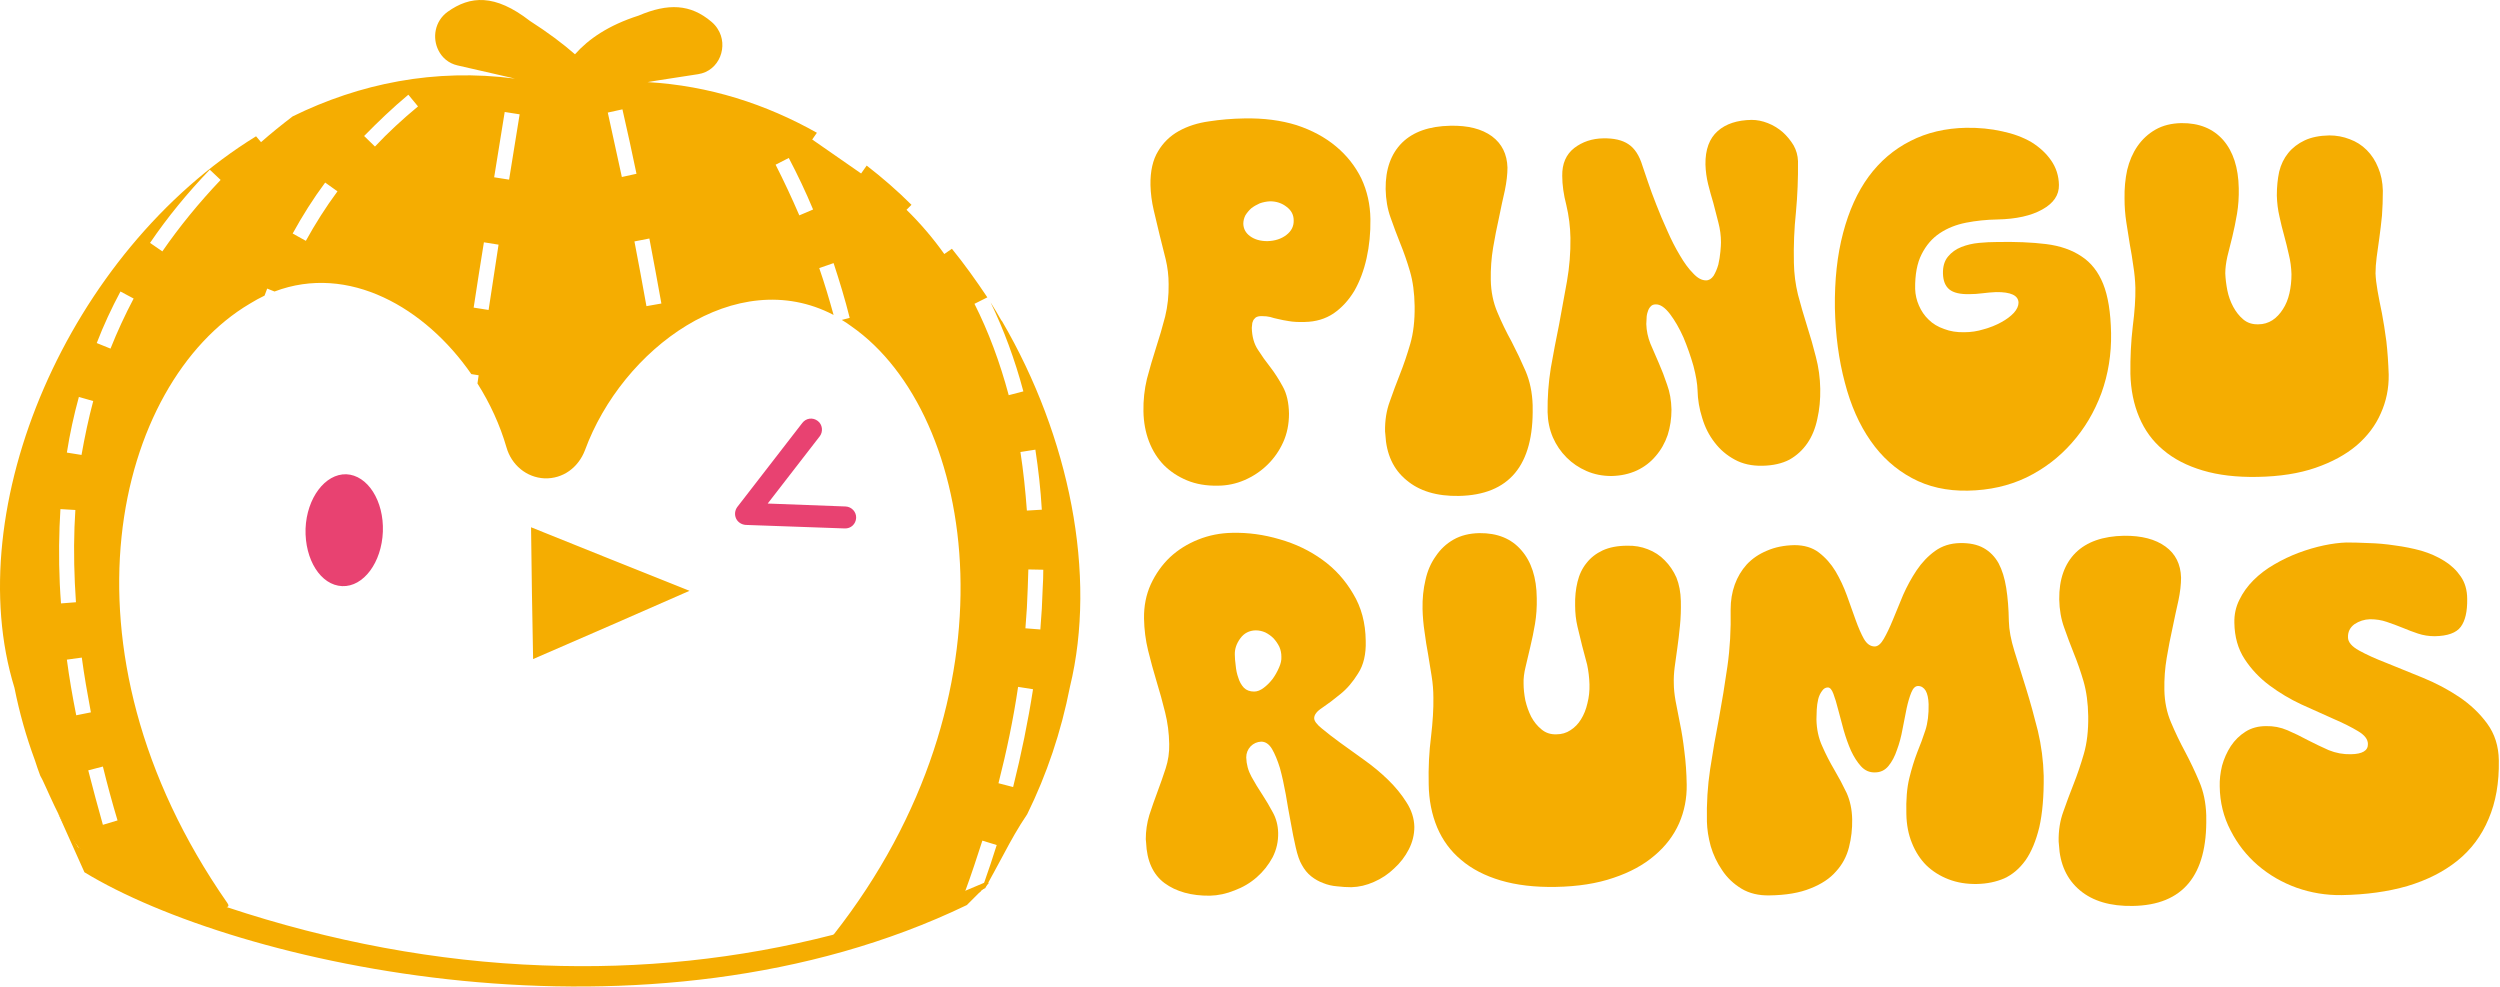 <svg width="666" height="263" viewBox="0 0 666 263" fill="none" xmlns="http://www.w3.org/2000/svg">
<path d="M263.496 235.179C263.184 235.257 262.482 235.023 262.17 235.179C260.506 235.907 258.841 236.609 257.177 237.286C245.63 242.045 233.927 245.946 222.068 248.988C196.634 255.542 170.653 258.195 144.517 257.18C116.43 256.166 88.109 250.861 60.412 241.655C47.071 237.208 33.886 231.902 20.934 225.739C20.882 225.739 20.83 225.713 20.778 225.661L15.473 216.688C15.707 217.157 22.495 232.37 22.495 232.37C62.675 256.868 172.526 282.069 257.567 241.108C257.567 241.108 263.652 235.023 263.496 235.179Z" fill="#F5AD01"/>
<path fill-rule="evenodd" clip-rule="evenodd" d="M285.03 182.984C282.689 194.921 278.866 206.312 273.639 216.923C271.299 220.355 269.348 223.866 267.398 227.533C266.929 228.469 262.95 235.725 262.482 236.584C262.482 236.584 262.456 236.61 262.404 236.662C262.404 236.662 262.378 236.662 262.326 236.662C262.014 236.818 261.728 236.974 261.468 237.13C261.676 236.505 261.91 235.855 262.17 235.179C263.367 231.798 264.485 228.443 265.525 225.115L261.702 223.944C260.298 228.313 258.815 232.839 257.177 237.286C256.969 237.806 256.787 238.3 256.631 238.768L257.021 238.924L257.411 239.08C250.701 242.201 245.084 243.995 239.779 245.322C233.537 246.882 227.92 247.74 221.756 249.301C221.86 249.197 221.964 249.093 222.068 248.989C272.235 185.169 260.376 110.348 226.827 86.942C225.995 86.318 225.137 85.746 224.253 85.226L226.359 84.68C225.111 79.686 223.629 74.849 222.068 70.09L218.245 71.416C219.65 75.474 220.898 79.686 222.068 83.9C196.088 70.324 165.738 92.95 155.83 119.945C154.972 122.207 153.489 124.158 151.617 125.484C149.744 126.81 147.482 127.512 145.063 127.434C140.226 127.2 136.247 123.846 134.921 119.164C133.204 113.235 130.552 107.461 127.197 102.156C127.301 101.428 127.405 100.7 127.509 99.972L125.558 99.659C113.309 81.949 92.868 70.168 73.129 77.658L71.179 76.878C70.971 77.502 70.737 78.126 70.477 78.75C69.176 79.374 67.85 80.103 66.498 80.935C30.921 102 13.055 172.374 60.568 240.562C61.036 241.187 60.88 241.577 60.412 241.655C55.965 242.435 21.402 226.909 20.934 225.739C16.331 220.121 11.806 208.262 10.792 206.78C10.792 206.728 10.766 206.676 10.714 206.624C10.246 205.298 9.7 203.893 9.31 202.567C6.969 196.247 5.175 189.85 3.848 183.218C-10.898 135.392 18.048 67.203 68.214 36.308L69.54 37.868C72.193 35.528 75.002 33.265 77.967 31.003C95.755 22.264 115.806 18.129 137.183 20.938L132.112 19.768L121.891 17.427C119.473 16.881 117.756 15.321 116.82 13.448C115.104 10.093 115.806 5.646 119.239 3.15C125.246 -1.142 131.8 -1.688 141.162 5.568C145.921 8.611 149.978 11.654 153.177 14.462C156.766 10.405 162.071 6.738 170.107 4.164C177.987 0.809 183.917 1.043 189.534 5.802C190.21 6.374 190.757 6.999 191.173 7.675C194.137 12.2 191.719 18.91 185.945 19.768L175.335 21.406L172.526 21.874C188.91 22.81 204.046 27.726 217.621 35.372L216.373 37.166L229.402 46.216L230.884 44.11C235.019 47.309 239.077 50.819 242.821 54.564L241.495 55.891C245.084 59.401 248.517 63.38 251.56 67.672L253.588 66.267C256.943 70.402 260.064 74.771 263.028 79.218L259.596 80.935C263.341 88.347 266.383 96.539 268.724 105.277L272.625 104.263C270.362 95.758 267.398 87.801 263.887 80.545C264.875 82.105 265.837 83.718 266.773 85.382C266.825 85.434 266.877 85.486 266.929 85.538C284.952 116.434 292.286 153.181 285.03 182.984ZM261.468 237.13C261.078 238.144 257.411 239.08 257.411 239.08C258.347 238.664 259.31 238.222 260.298 237.754C260.662 237.546 261.052 237.338 261.468 237.13ZM17.814 120.569L21.715 121.193C22.573 116.356 23.587 111.518 24.835 106.837L21.012 105.745C19.686 110.582 18.594 115.575 17.814 120.569ZM20.232 160.437C19.764 153.649 19.608 146.939 19.842 140.464C19.894 138.955 19.972 137.421 20.076 135.86L16.097 135.626C15.993 137.187 15.915 138.747 15.863 140.308C15.629 146.939 15.707 153.805 16.253 160.749L20.232 160.437ZM24.211 189.772C23.275 184.779 22.417 179.863 21.793 175.182L17.814 175.728C18.438 180.488 19.296 185.481 20.31 190.552L24.211 189.772ZM27.41 204.205L23.509 205.22C24.757 210.135 26.084 214.972 27.41 219.731L31.311 218.561C29.907 213.88 28.606 209.095 27.41 204.205ZM35.602 79.531L32.091 77.658C29.751 82.027 27.566 86.708 25.772 91.389L29.439 92.872C31.233 88.347 33.34 83.822 35.602 79.531ZM58.774 47.933L55.887 45.202C49.958 51.365 44.574 57.919 39.971 64.707L43.248 66.969C47.773 60.416 53 54.018 58.774 47.933ZM89.903 50.975L86.627 48.635C83.428 52.926 80.541 57.529 77.967 62.21L81.477 64.161C83.974 59.636 86.783 55.188 89.903 50.975ZM111.359 28.35L108.784 25.229C104.571 28.74 100.67 32.485 97.003 36.23L99.89 39.038C103.401 35.294 107.302 31.705 111.359 28.35ZM132.814 65.175L128.913 64.551C127.977 70.324 127.067 76.124 126.183 81.949L130.162 82.573C131.046 76.748 131.93 70.948 132.814 65.175ZM138.432 30.456L134.453 29.832L131.644 47.23L135.623 47.855L138.432 30.456ZM169.561 46.294C168.365 40.521 167.117 34.799 165.816 29.13L161.915 29.988C163.164 35.658 164.412 41.379 165.66 47.153L169.561 46.294ZM176.193 80.857C175.153 75.031 174.086 69.258 172.994 63.536L169.015 64.317C170.107 69.986 171.174 75.734 172.214 81.559L176.193 80.857ZM216.607 55.813C214.656 51.131 212.472 46.528 210.131 42.081L206.62 43.876C208.883 48.323 210.99 52.848 212.94 57.373L216.607 55.813ZM277.774 156.692C277.878 155.027 277.93 153.389 277.93 151.776L273.951 151.698C273.899 153.311 273.847 154.923 273.795 156.536C273.691 160.124 273.483 163.739 273.171 167.38L277.15 167.692C277.462 163.999 277.67 160.333 277.774 156.692ZM271.845 120.413C272.625 125.484 273.171 130.711 273.561 136.017L277.54 135.782C277.228 130.321 276.604 124.938 275.824 119.788L271.845 120.413ZM269.894 209.667C272.079 200.929 273.873 192.19 275.199 183.608L271.22 182.984C269.972 191.488 268.178 200.07 265.993 208.653L269.894 209.667Z" fill="#F5AD01"/>
<path d="M183.683 157.394L162.851 166.522L142.02 175.573L141.708 158.018L141.474 140.464L162.617 148.968L183.683 157.394Z" fill="#F5AD01"/>
<path d="M101.996 141.634C101.684 149.826 96.847 156.38 91.152 156.145C85.456 155.911 81.165 149.124 81.399 140.854C81.711 132.662 86.627 126.186 92.244 126.342C97.939 126.576 102.308 133.442 101.996 141.634Z" fill="#E84271"/>
<path d="M225.033 140.776L198.662 139.839C197.57 139.761 196.556 139.137 196.088 138.123C195.62 137.109 195.776 135.938 196.4 135.08L213.72 112.689C214.734 111.362 216.529 111.128 217.855 112.143C219.103 113.079 219.337 114.951 218.401 116.2L204.514 134.144L225.267 134.924C226.905 135.002 228.154 136.407 228.076 137.967C227.998 139.605 226.671 140.854 225.033 140.776Z" fill="#E84271"/>
<path fill-rule="evenodd" clip-rule="evenodd" d="M306.485 49.259C306.433 45.566 307.109 42.575 308.514 40.287C309.866 37.998 311.713 36.204 314.053 34.904C316.394 33.603 319.072 32.745 322.089 32.329C325.106 31.861 328.227 31.601 331.452 31.549C336.601 31.445 341.256 32.043 345.417 33.343C349.526 34.696 353.037 36.594 355.95 39.038C358.81 41.431 361.047 44.266 362.659 47.543C364.22 50.871 365.026 54.486 365.078 58.387C365.13 62.028 364.792 65.487 364.064 68.764C363.335 72.041 362.243 74.954 360.787 77.502C359.278 79.999 357.432 82.001 355.247 83.51C353.063 84.966 350.514 85.72 347.602 85.772C345.833 85.824 344.403 85.746 343.311 85.538C342.27 85.382 341.334 85.2 340.502 84.992C339.722 84.836 339.019 84.654 338.395 84.446C337.771 84.29 336.991 84.212 336.055 84.212C335.378 84.212 334.858 84.342 334.494 84.602C334.13 84.914 333.896 85.226 333.792 85.538C333.636 85.85 333.558 86.188 333.558 86.552C333.506 86.864 333.48 87.124 333.48 87.332C333.532 89.673 334.078 91.624 335.118 93.184C336.107 94.744 337.199 96.279 338.395 97.787C339.592 99.347 340.71 101.09 341.75 103.014C342.79 104.887 343.336 107.279 343.389 110.192C343.389 113.001 342.868 115.549 341.828 117.838C340.788 120.127 339.383 122.129 337.615 123.846C335.847 125.562 333.818 126.914 331.53 127.903C329.241 128.891 326.848 129.385 324.352 129.385C321.335 129.437 318.63 128.969 316.238 127.981C313.845 126.992 311.791 125.64 310.074 123.924C308.358 122.155 307.031 120.049 306.095 117.604C305.159 115.159 304.665 112.481 304.613 109.568C304.561 106.603 304.873 103.717 305.549 100.908C306.277 98.151 307.084 95.394 307.968 92.638C308.852 89.933 309.658 87.176 310.386 84.368C311.062 81.611 311.375 78.724 311.323 75.708C311.323 73.471 311.062 71.26 310.542 69.076C310.022 66.891 309.476 64.707 308.904 62.522C308.384 60.338 307.864 58.153 307.344 55.969C306.823 53.732 306.537 51.496 306.485 49.259ZM337.615 64.239C339.644 64.187 341.334 63.641 342.686 62.6C344.039 61.56 344.689 60.26 344.637 58.699C344.637 57.243 344.013 56.047 342.764 55.111C341.516 54.122 340.034 53.628 338.317 53.628C337.381 53.68 336.471 53.862 335.587 54.174C334.754 54.538 334 54.98 333.324 55.501C332.7 56.073 332.18 56.697 331.764 57.373C331.4 58.101 331.218 58.855 331.218 59.636C331.27 60.988 331.868 62.08 333.012 62.912C334.208 63.797 335.743 64.239 337.615 64.239Z" fill="#F5AD01"/>
<path d="M386.377 33.499C391.058 33.395 394.751 34.331 397.456 36.308C400.108 38.284 401.487 41.067 401.591 44.656C401.591 46.424 401.357 48.453 400.889 50.741C400.369 52.978 399.848 55.397 399.328 57.997C398.756 60.546 398.236 63.198 397.768 65.955C397.3 68.764 397.092 71.624 397.144 74.537C397.196 77.71 397.794 80.623 398.938 83.275C400.03 85.876 401.279 88.451 402.683 90.999C404.035 93.6 405.284 96.227 406.428 98.879C407.572 101.584 408.196 104.601 408.3 107.93V108.398C408.613 123.949 402.059 131.855 388.64 132.116C382.762 132.22 378.107 130.815 374.674 127.902C371.189 125.042 369.317 120.985 369.057 115.731L368.979 114.951C368.927 112.039 369.343 109.386 370.227 106.993C371.059 104.601 371.969 102.156 372.958 99.659C373.946 97.163 374.856 94.484 375.688 91.623C376.521 88.763 376.911 85.408 376.859 81.559C376.807 78.022 376.391 74.927 375.61 72.275C374.83 69.622 373.972 67.151 373.036 64.863C372.099 62.522 371.241 60.234 370.461 57.997C369.629 55.709 369.187 53.16 369.135 50.351C369.083 45.098 370.539 40.989 373.504 38.024C376.469 35.111 380.76 33.603 386.377 33.499Z" fill="#F5AD01"/>
<path d="M427.103 36.854C429.964 36.802 432.2 37.322 433.813 38.415C435.477 39.507 436.726 41.431 437.558 44.188C437.87 45.124 438.338 46.503 438.962 48.323C439.586 50.196 440.34 52.25 441.225 54.487C442.109 56.775 443.097 59.116 444.189 61.508C445.23 63.901 446.348 66.085 447.544 68.062C448.688 70.038 449.859 71.625 451.055 72.821C452.199 74.069 453.344 74.694 454.488 74.694C455.268 74.694 455.944 74.277 456.516 73.445C457.037 72.561 457.453 71.573 457.765 70.481C458.025 69.336 458.207 68.192 458.311 67.048C458.415 65.955 458.467 65.123 458.467 64.551C458.467 62.783 458.233 61.014 457.765 59.246C457.349 57.529 456.907 55.813 456.438 54.096C455.918 52.38 455.45 50.69 455.034 49.025C454.618 47.309 454.384 45.566 454.332 43.798C454.28 39.845 455.372 36.88 457.609 34.904C459.793 32.979 462.81 31.991 466.659 31.939C468.063 31.939 469.494 32.225 470.95 32.797C472.406 33.369 473.733 34.175 474.929 35.216C476.073 36.256 477.035 37.426 477.816 38.727C478.544 40.027 478.934 41.431 478.986 42.94C479.038 47.517 478.856 52.042 478.44 56.515C477.972 60.936 477.79 65.435 477.894 70.013C477.946 72.925 478.31 75.76 478.986 78.516C479.714 81.273 480.52 84.056 481.405 86.865C482.289 89.621 483.069 92.352 483.745 95.057C484.473 97.813 484.863 100.648 484.915 103.561C484.967 106.421 484.707 109.1 484.135 111.597C483.615 114.093 482.731 116.252 481.483 118.072C480.234 119.893 478.648 121.349 476.723 122.441C474.747 123.482 472.328 124.028 469.468 124.08C466.659 124.132 464.214 123.586 462.134 122.441C460.001 121.297 458.207 119.763 456.75 117.838C455.294 115.966 454.202 113.807 453.474 111.363C452.693 108.918 452.277 106.447 452.225 103.951C452.173 102.234 451.809 100.076 451.133 97.475C450.405 94.927 449.521 92.404 448.48 89.907C447.388 87.463 446.192 85.382 444.892 83.666C443.539 81.897 442.265 81.039 441.069 81.091C440.496 81.091 440.054 81.273 439.742 81.637C439.378 82.001 439.118 82.469 438.962 83.042C438.754 83.614 438.65 84.212 438.65 84.836C438.598 85.408 438.572 85.902 438.572 86.318C438.624 88.087 438.988 89.829 439.664 91.546C440.392 93.262 441.147 95.005 441.927 96.773C442.707 98.541 443.435 100.44 444.111 102.468C444.84 104.445 445.23 106.656 445.282 109.1C445.282 111.493 444.944 113.755 444.267 115.888C443.539 118.02 442.473 119.893 441.069 121.505C439.716 123.118 438.052 124.392 436.075 125.328C434.047 126.264 431.784 126.758 429.288 126.81C426.895 126.81 424.685 126.368 422.656 125.484C420.627 124.6 418.859 123.404 417.351 121.895C415.79 120.335 414.568 118.54 413.684 116.512C412.8 114.431 412.331 112.195 412.279 109.802C412.227 105.849 412.514 101.922 413.138 98.021C413.814 94.172 414.542 90.35 415.322 86.552C416.05 82.704 416.753 78.855 417.429 75.006C418.105 71.157 418.417 67.282 418.365 63.381C418.313 60.416 417.949 57.503 417.273 54.643C416.545 51.834 416.18 49.233 416.18 46.841C416.128 43.616 417.195 41.145 419.379 39.429C421.564 37.764 424.138 36.906 427.103 36.854Z" fill="#F5AD01"/>
<path d="M488.816 82.105C488.712 74.615 489.441 67.932 491.001 62.054C492.561 56.125 494.824 51.131 497.789 47.074C500.805 42.965 504.524 39.792 508.945 37.556C513.314 35.319 518.256 34.149 523.769 34.045C527.15 33.993 530.349 34.305 533.365 34.981C536.33 35.606 538.931 36.568 541.167 37.868C543.352 39.22 545.094 40.833 546.395 42.705C547.747 44.63 548.449 46.814 548.501 49.259C548.553 51.964 547.071 54.148 544.054 55.812C541.089 57.477 537.11 58.361 532.117 58.465C529.204 58.517 526.422 58.803 523.769 59.323C521.116 59.843 518.776 60.78 516.747 62.132C514.719 63.484 513.106 65.357 511.91 67.749C510.714 70.09 510.142 73.159 510.194 76.956C510.246 78.516 510.584 79.999 511.208 81.403C511.832 82.859 512.69 84.108 513.783 85.148C514.875 86.24 516.253 87.072 517.918 87.644C519.53 88.269 521.324 88.555 523.301 88.503C525.069 88.503 526.786 88.243 528.45 87.722C530.167 87.254 531.727 86.63 533.131 85.85C534.484 85.122 535.602 84.29 536.486 83.353C537.318 82.417 537.734 81.507 537.734 80.623C537.682 78.698 535.68 77.762 531.727 77.814C530.583 77.866 529.386 77.97 528.138 78.126C526.942 78.282 525.772 78.36 524.627 78.36C522.183 78.412 520.414 77.996 519.322 77.112C518.23 76.228 517.658 74.823 517.606 72.899C517.553 71.026 517.996 69.518 518.932 68.374C519.868 67.229 521.064 66.371 522.521 65.799C523.977 65.227 525.537 64.863 527.202 64.707C528.866 64.551 530.427 64.473 531.883 64.473C536.876 64.369 541.271 64.551 545.068 65.019C548.813 65.487 551.96 66.579 554.509 68.296C557.057 69.96 558.982 72.405 560.282 75.629C561.582 78.854 562.285 83.223 562.389 88.737C562.493 94.354 561.634 99.686 559.814 104.731C557.942 109.776 555.315 114.197 551.934 117.994C548.553 121.843 544.522 124.912 539.841 127.2C535.16 129.437 529.959 130.607 524.237 130.711C518.62 130.815 513.653 129.697 509.335 127.356C504.966 125.016 501.299 121.713 498.335 117.448C495.318 113.131 493.029 107.955 491.469 101.922C489.857 95.888 488.972 89.283 488.816 82.105Z" fill="#F5AD01"/>
<path d="M632.84 72.821C632.892 74.174 633.074 75.734 633.386 77.502C633.698 79.271 634.089 81.273 634.557 83.51C634.973 85.694 635.363 88.165 635.727 90.922C636.039 93.678 636.247 96.643 636.351 99.816C636.403 103.457 635.701 106.89 634.245 110.114C632.84 113.339 630.682 116.2 627.769 118.696C624.856 121.141 621.215 123.118 616.846 124.626C612.477 126.134 607.328 126.941 601.398 127.045C595.833 127.149 590.97 126.576 586.809 125.328C582.596 124.08 579.085 122.259 576.276 119.867C573.468 117.526 571.335 114.614 569.879 111.129C568.422 107.696 567.642 103.847 567.538 99.582C567.486 95.213 567.694 91.026 568.162 87.021C568.682 83.016 568.916 79.557 568.864 76.644C568.812 74.72 568.63 72.795 568.318 70.871C568.058 68.946 567.746 67.022 567.382 65.097C567.07 63.173 566.758 61.196 566.446 59.168C566.134 57.139 565.978 55.059 565.978 52.926C565.926 50.222 566.16 47.673 566.68 45.28C567.252 42.888 568.162 40.781 569.411 38.961C570.711 37.088 572.323 35.606 574.248 34.514C576.172 33.421 578.461 32.849 581.113 32.797C585.847 32.745 589.566 34.254 592.27 37.322C594.923 40.391 596.301 44.656 596.405 50.118C596.457 52.51 596.301 54.799 595.937 56.983C595.573 59.116 595.157 61.144 594.689 63.069C594.221 64.941 593.779 66.71 593.362 68.374C592.998 70.038 592.816 71.521 592.816 72.821C592.868 74.225 593.05 75.734 593.362 77.346C593.675 78.907 594.195 80.363 594.923 81.715C595.651 83.068 596.535 84.186 597.576 85.07C598.668 86.006 600.02 86.449 601.633 86.397C602.985 86.397 604.233 86.032 605.377 85.304C606.47 84.576 607.406 83.588 608.186 82.34C608.966 81.143 609.538 79.739 609.903 78.126C610.267 76.514 610.449 74.824 610.449 73.055C610.397 71.235 610.163 69.492 609.747 67.828C609.382 66.163 608.966 64.473 608.498 62.757C608.03 61.092 607.614 59.402 607.25 57.685C606.834 55.917 606.6 54.044 606.548 52.068C606.548 49.779 606.756 47.673 607.172 45.748C607.64 43.824 608.446 42.16 609.591 40.755C610.735 39.351 612.191 38.233 613.96 37.4C615.728 36.568 617.913 36.126 620.513 36.074C622.438 36.074 624.258 36.412 625.975 37.088C627.691 37.712 629.199 38.675 630.5 39.975C631.8 41.275 632.814 42.836 633.542 44.656C634.323 46.477 634.739 48.531 634.791 50.82C634.791 53.16 634.713 55.371 634.557 57.451C634.349 59.532 634.115 61.508 633.855 63.381C633.594 65.201 633.36 66.892 633.152 68.452C632.944 70.064 632.84 71.521 632.84 72.821Z" fill="#F5AD01"/>
<path fill-rule="evenodd" clip-rule="evenodd" d="M350.098 191.332C350.098 192.061 350.774 192.971 352.127 194.063C353.427 195.155 355.039 196.404 356.964 197.808C358.94 199.212 361.073 200.747 363.362 202.411C365.702 204.076 367.835 205.844 369.759 207.716C371.736 209.641 373.374 211.643 374.674 213.724C376.027 215.804 376.729 217.989 376.781 220.278C376.781 222.358 376.287 224.361 375.299 226.285C374.31 228.209 373.01 229.9 371.398 231.356C369.837 232.865 368.043 234.061 366.014 234.945C364.038 235.829 362.035 236.297 360.007 236.35C358.758 236.35 357.484 236.271 356.184 236.115C354.883 236.011 353.661 235.725 352.517 235.257C351.373 234.841 350.306 234.243 349.318 233.463C348.33 232.683 347.498 231.668 346.821 230.42C346.197 229.38 345.651 227.819 345.183 225.739C344.715 223.71 344.273 221.5 343.857 219.107C343.389 216.663 342.946 214.166 342.53 211.617C342.062 209.017 341.542 206.676 340.97 204.596C340.346 202.567 339.644 200.877 338.863 199.524C338.083 198.224 337.121 197.574 335.977 197.574C334.884 197.626 333.948 198.042 333.168 198.822C332.388 199.654 331.998 200.643 331.998 201.787C332.05 203.607 332.518 205.324 333.402 206.936C334.286 208.549 335.249 210.135 336.289 211.695C337.277 213.204 338.213 214.79 339.098 216.455C339.982 218.067 340.45 219.861 340.502 221.838C340.554 224.179 340.06 226.363 339.02 228.392C337.927 230.42 336.523 232.188 334.806 233.697C333.09 235.205 331.114 236.375 328.877 237.208C326.692 238.092 324.508 238.56 322.323 238.612C317.382 238.664 313.351 237.546 310.23 235.257C307.162 232.969 305.523 229.354 305.315 224.413L305.237 223.554C305.237 221.37 305.549 219.237 306.173 217.157C306.849 215.076 307.578 212.996 308.358 210.915C309.138 208.835 309.866 206.754 310.542 204.674C311.219 202.593 311.531 200.435 311.479 198.198C311.427 195.285 311.063 192.477 310.386 189.772C309.71 187.015 308.956 184.285 308.124 181.58C307.292 178.823 306.537 176.067 305.861 173.31C305.185 170.553 304.821 167.719 304.769 164.806C304.717 161.477 305.315 158.434 306.563 155.677C307.864 152.869 309.58 150.45 311.713 148.422C313.845 146.445 316.342 144.885 319.203 143.741C322.063 142.596 325.08 141.998 328.253 141.946C332.466 141.842 336.679 142.414 340.892 143.662C345.105 144.859 348.902 146.679 352.283 149.124C355.612 151.516 358.342 154.533 360.475 158.174C362.659 161.763 363.778 165.95 363.83 170.735C363.934 174.272 363.257 177.159 361.801 179.395C360.397 181.684 358.81 183.53 357.042 184.935C355.274 186.391 353.687 187.587 352.283 188.524C350.826 189.46 350.098 190.396 350.098 191.332ZM328.955 174.402C328.955 175.182 329.033 176.145 329.189 177.289C329.293 178.485 329.527 179.577 329.891 180.566C330.203 181.606 330.697 182.49 331.374 183.218C332.05 183.895 332.96 184.233 334.104 184.233C334.936 184.233 335.795 183.895 336.679 183.218C337.511 182.594 338.291 181.814 339.02 180.878C339.696 179.942 340.268 178.927 340.736 177.835C341.204 176.795 341.412 175.833 341.36 174.948C341.36 174.012 341.178 173.128 340.814 172.296C340.398 171.463 339.878 170.709 339.254 170.033C338.629 169.409 337.901 168.889 337.069 168.473C336.237 168.109 335.379 167.927 334.494 167.927C332.778 167.979 331.426 168.681 330.437 170.033C329.397 171.437 328.903 172.894 328.955 174.402Z" fill="#F5AD01"/>
<path d="M445.906 182.126C445.906 183.427 446.062 184.961 446.374 186.729C446.738 188.55 447.128 190.552 447.544 192.737C448.012 194.973 448.402 197.444 448.714 200.149C449.079 202.905 449.287 205.87 449.339 209.043C449.391 212.684 448.714 216.117 447.31 219.341C445.854 222.618 443.669 225.479 440.756 227.924C437.844 230.42 434.203 232.397 429.834 233.853C425.465 235.361 420.341 236.168 414.464 236.272C408.899 236.376 404.009 235.803 399.796 234.555C395.583 233.307 392.072 231.486 389.264 229.094C386.455 226.753 384.322 223.867 382.866 220.434C381.41 216.949 380.656 213.1 380.604 208.887C380.5 204.518 380.708 200.305 381.228 196.248C381.696 192.243 381.904 188.784 381.852 185.871C381.852 183.947 381.696 182.022 381.384 180.098C381.072 178.225 380.76 176.301 380.448 174.324C380.083 172.4 379.771 170.423 379.511 168.395C379.199 166.366 379.017 164.312 378.965 162.231C378.913 159.475 379.173 156.9 379.745 154.507C380.265 152.115 381.176 150.008 382.476 148.188C383.724 146.315 385.311 144.833 387.235 143.741C389.16 142.648 391.448 142.076 394.101 142.024C398.886 141.972 402.605 143.481 405.258 146.549C407.962 149.618 409.341 153.883 409.393 159.345C409.445 161.737 409.289 164.026 408.925 166.21C408.56 168.343 408.144 170.371 407.676 172.296C407.26 174.168 406.844 175.937 406.428 177.601C406.012 179.265 405.83 180.774 405.882 182.126C405.882 183.479 406.038 184.961 406.35 186.573C406.714 188.134 407.234 189.59 407.91 190.942C408.639 192.295 409.549 193.413 410.641 194.297C411.733 195.233 413.06 195.676 414.62 195.624C416.024 195.624 417.273 195.259 418.365 194.531C419.509 193.803 420.445 192.841 421.174 191.645C421.954 190.396 422.526 188.966 422.89 187.353C423.306 185.741 423.488 184.051 423.436 182.282C423.384 180.514 423.176 178.771 422.812 177.055C422.396 175.391 421.954 173.726 421.486 172.062C421.07 170.345 420.653 168.629 420.237 166.912C419.821 165.144 419.613 163.272 419.613 161.295C419.561 159.059 419.769 156.978 420.237 155.054C420.705 153.077 421.512 151.387 422.656 149.982C423.748 148.578 425.179 147.46 426.947 146.627C428.767 145.795 430.952 145.379 433.501 145.379C435.425 145.327 437.246 145.639 438.962 146.315C440.73 146.991 442.239 147.98 443.487 149.28C444.787 150.58 445.828 152.115 446.608 153.883C447.336 155.704 447.726 157.784 447.778 160.125C447.83 162.413 447.752 164.598 447.544 166.678C447.336 168.811 447.102 170.787 446.842 172.608C446.582 174.428 446.348 176.119 446.14 177.679C445.932 179.292 445.854 180.774 445.906 182.126Z" fill="#F5AD01"/>
<path d="M478.05 145.223C480.65 145.223 482.809 145.873 484.525 147.173C486.294 148.525 487.776 150.19 488.972 152.166C490.169 154.195 491.183 156.353 492.015 158.642C492.847 160.983 493.628 163.167 494.356 165.196C495.084 167.224 495.812 168.888 496.54 170.189C497.321 171.541 498.283 172.217 499.427 172.217C500.259 172.217 501.065 171.541 501.846 170.189C502.626 168.836 503.432 167.146 504.264 165.118C505.096 163.089 506.007 160.878 506.995 158.486C508.035 156.145 509.231 153.961 510.584 151.932C511.988 149.852 513.627 148.135 515.499 146.783C517.371 145.431 519.582 144.728 522.131 144.676C524.679 144.624 526.786 145.067 528.45 146.003C530.115 146.939 531.441 148.291 532.429 150.06C533.365 151.828 534.042 154.013 534.458 156.613C534.874 159.266 535.108 162.231 535.16 165.508C535.212 167.796 535.706 170.449 536.642 173.466C537.579 176.534 538.619 179.863 539.763 183.452C540.855 186.989 541.896 190.734 542.884 194.687C543.82 198.64 544.34 202.645 544.444 206.702C544.496 212.111 544.106 216.662 543.274 220.355C542.39 223.996 541.167 226.935 539.607 229.171C537.995 231.408 536.096 233.02 533.912 234.009C531.727 234.945 529.308 235.439 526.656 235.491C523.899 235.543 521.377 235.127 519.088 234.243C516.799 233.359 514.823 232.11 513.158 230.498C511.546 228.885 510.272 226.909 509.336 224.568C508.399 222.28 507.905 219.705 507.853 216.844C507.749 213.047 508.009 209.875 508.633 207.326C509.257 204.777 509.96 202.489 510.74 200.46C511.572 198.432 512.3 196.455 512.924 194.531C513.549 192.606 513.835 190.292 513.783 187.587C513.731 186.027 513.471 184.83 513.002 183.998C512.482 183.166 511.806 182.75 510.974 182.75C510.246 182.75 509.648 183.322 509.179 184.466C508.711 185.611 508.295 187.015 507.931 188.679C507.567 190.396 507.203 192.242 506.839 194.219C506.475 196.247 505.981 198.094 505.357 199.758C504.784 201.475 504.03 202.905 503.094 204.049C502.158 205.193 500.961 205.766 499.505 205.766C498.049 205.818 496.8 205.271 495.76 204.127C494.772 203.035 493.888 201.657 493.108 199.992C492.379 198.328 491.729 196.507 491.157 194.531C490.637 192.554 490.143 190.708 489.675 188.992C489.259 187.327 488.842 185.949 488.426 184.856C488.01 183.712 487.516 183.14 486.944 183.14C486.32 183.14 485.8 183.452 485.384 184.076C484.915 184.7 484.577 185.429 484.369 186.261C484.161 187.145 484.031 188.081 483.979 189.07C483.927 190.058 483.901 190.916 483.901 191.644C483.953 194.297 484.473 196.689 485.462 198.822C486.398 200.954 487.464 203.035 488.66 205.063C489.857 207.092 490.949 209.147 491.937 211.227C492.873 213.308 493.368 215.648 493.42 218.249C493.472 220.797 493.186 223.294 492.561 225.739C491.937 228.183 490.793 230.316 489.128 232.136C487.516 234.009 485.254 235.517 482.341 236.661C479.428 237.858 475.761 238.482 471.34 238.534C468.479 238.586 466.009 237.988 463.928 236.739C461.796 235.439 460.079 233.801 458.779 231.824C457.427 229.848 456.412 227.715 455.736 225.427C455.112 223.138 454.774 220.953 454.722 218.873C454.618 214.036 454.904 209.38 455.58 204.907C456.256 200.434 457.037 195.935 457.921 191.41C458.753 186.885 459.507 182.256 460.183 177.523C460.859 172.789 461.146 167.744 461.042 162.387C461.042 159.994 461.406 157.784 462.134 155.755C462.862 153.727 463.928 151.932 465.333 150.372C466.789 148.812 468.583 147.589 470.716 146.705C472.848 145.769 475.293 145.275 478.05 145.223Z" fill="#F5AD01"/>
<path d="M565.821 142.727C570.503 142.675 574.196 143.637 576.9 145.613C579.553 147.538 580.931 150.295 581.035 153.883C581.035 155.704 580.801 157.732 580.333 159.969C579.813 162.257 579.293 164.676 578.773 167.225C578.201 169.773 577.68 172.452 577.212 175.261C576.744 178.017 576.536 180.852 576.588 183.765C576.64 186.938 577.238 189.85 578.383 192.503C579.475 195.104 580.723 197.704 582.128 200.305C583.48 202.854 584.728 205.48 585.872 208.185C587.017 210.838 587.641 213.828 587.745 217.157V217.625C588.057 233.229 581.529 241.135 568.162 241.343C562.233 241.447 557.551 240.069 554.119 237.208C550.634 234.295 548.761 230.238 548.501 225.037L548.423 224.179C548.371 221.266 548.787 218.613 549.671 216.221C550.504 213.828 551.414 211.384 552.402 208.887C553.39 206.39 554.301 203.712 555.133 200.851C555.965 197.99 556.355 194.635 556.303 190.787C556.251 187.302 555.835 184.207 555.055 181.502C554.275 178.85 553.416 176.379 552.48 174.09C551.544 171.75 550.686 169.461 549.906 167.225C549.073 164.936 548.631 162.413 548.579 159.657C548.527 154.351 549.984 150.217 552.948 147.252C555.913 144.339 560.204 142.831 565.821 142.727Z" fill="#F5AD01"/>
<path d="M625.116 144.521C626.833 144.521 628.809 144.572 631.046 144.677C633.282 144.729 635.597 144.937 637.989 145.301C640.382 145.613 642.723 146.081 645.011 146.705C647.3 147.381 649.354 148.291 651.175 149.436C652.943 150.528 654.399 151.906 655.544 153.571C656.688 155.235 657.26 157.238 657.26 159.578C657.312 162.907 656.74 165.378 655.544 166.99C654.347 168.602 652.033 169.435 648.6 169.487C647.04 169.487 645.557 169.253 644.153 168.785C642.749 168.316 641.37 167.796 640.018 167.224C638.614 166.652 637.209 166.132 635.805 165.664C634.453 165.196 632.97 164.962 631.358 164.962C629.849 165.014 628.471 165.456 627.223 166.288C626.026 167.172 625.454 168.342 625.506 169.799C625.506 171.047 626.495 172.217 628.471 173.31C630.448 174.402 632.918 175.52 635.883 176.664C638.848 177.861 642.046 179.161 645.479 180.565C648.912 181.97 652.111 183.66 655.076 185.637C658.092 187.665 660.589 190.032 662.566 192.736C664.594 195.493 665.634 198.77 665.686 202.567C665.79 208.496 664.88 213.698 662.956 218.171C661.083 222.644 658.3 226.363 654.608 229.328C650.967 232.24 646.546 234.477 641.344 236.037C636.143 237.546 630.292 238.352 623.79 238.456C619.681 238.508 615.702 237.858 611.853 236.505C607.952 235.101 604.493 233.098 601.476 230.498C598.46 227.897 596.041 224.802 594.221 221.213C592.348 217.625 591.386 213.724 591.334 209.511C591.282 207.742 591.49 205.896 591.958 203.971C592.478 202.099 593.258 200.356 594.299 198.744C595.339 197.184 596.639 195.909 598.2 194.921C599.76 193.933 601.58 193.439 603.661 193.439C605.637 193.387 607.536 193.751 609.356 194.531C611.177 195.311 612.997 196.195 614.818 197.184C616.638 198.12 618.485 199.004 620.357 199.836C622.282 200.616 624.258 200.98 626.287 200.928C629.355 200.876 630.864 199.966 630.812 198.198C630.812 196.949 629.927 195.805 628.159 194.765C626.443 193.725 624.258 192.632 621.605 191.488C619.005 190.344 616.17 189.07 613.101 187.665C610.085 186.261 607.25 184.57 604.597 182.594C601.944 180.617 599.734 178.277 597.965 175.572C596.197 172.867 595.287 169.643 595.235 165.898C595.183 163.713 595.625 161.685 596.561 159.812C597.497 157.888 598.746 156.145 600.306 154.585C601.918 152.973 603.765 151.568 605.845 150.372C607.978 149.124 610.163 148.083 612.399 147.251C614.636 146.419 616.846 145.769 619.031 145.301C621.267 144.833 623.296 144.573 625.116 144.521Z" fill="#F5AD01"/>
</svg>
